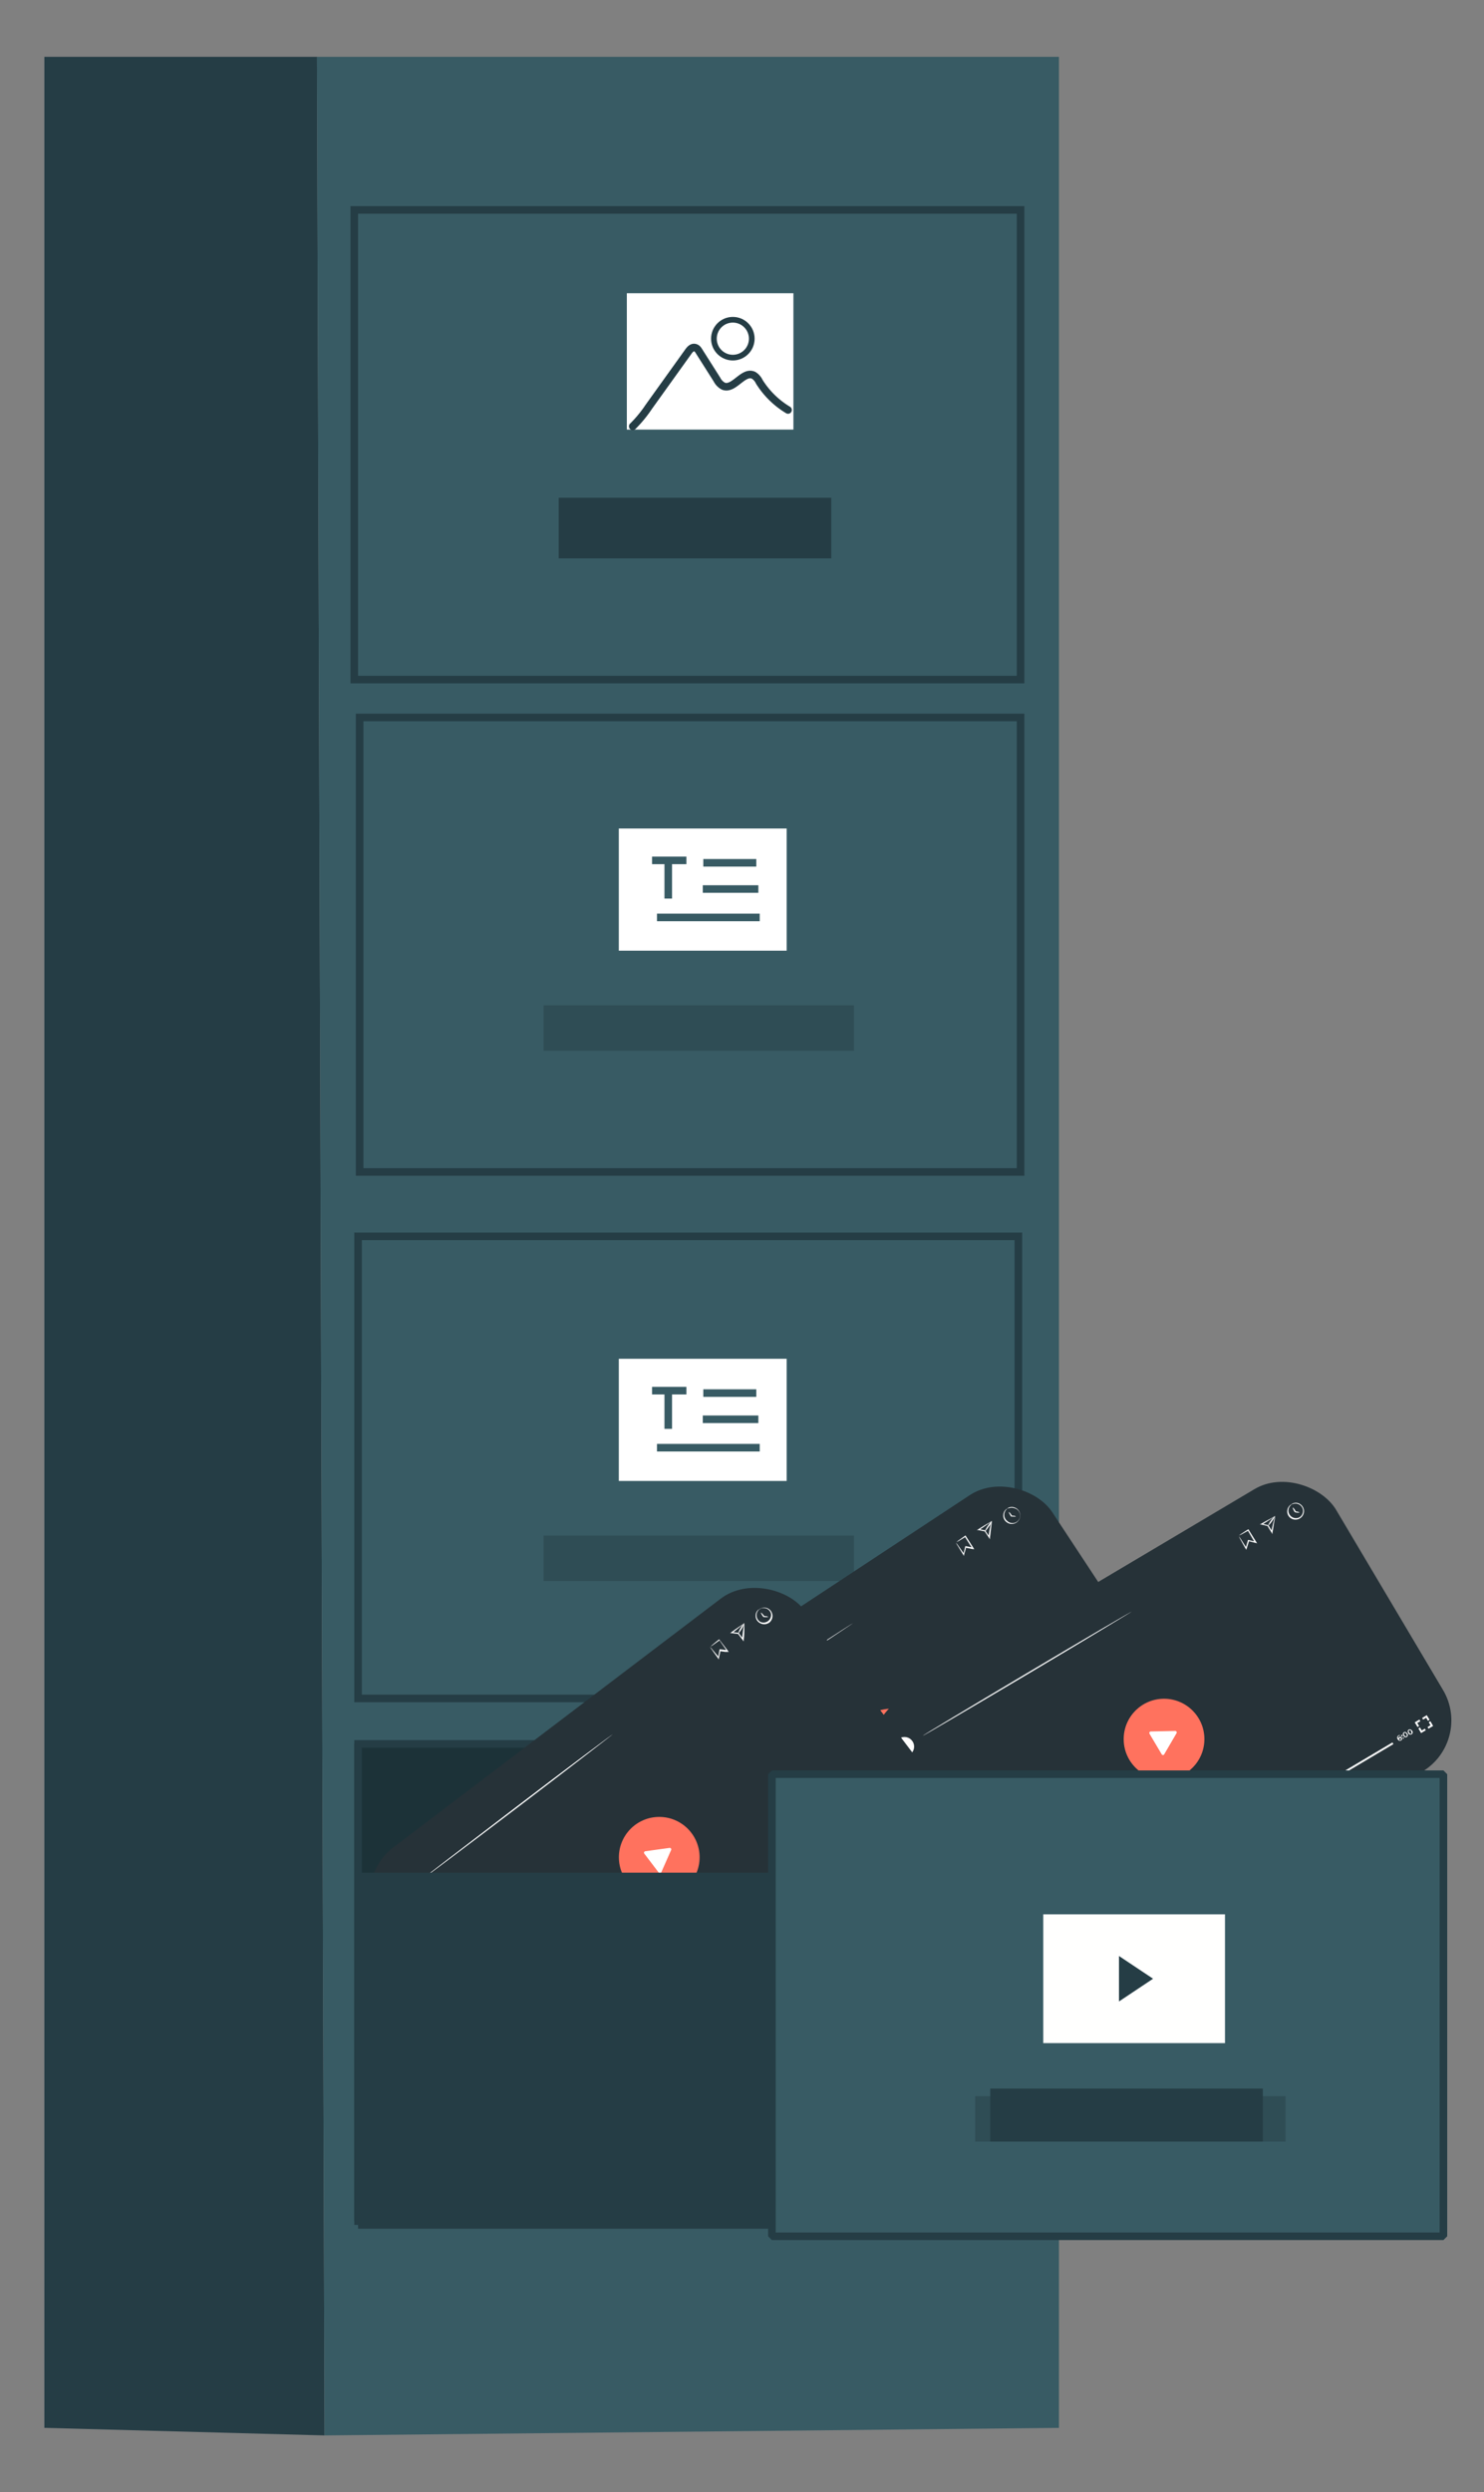 <svg xmlns="http://www.w3.org/2000/svg" viewBox="0 0 196 329"><rect x="0" y="0" width="196" height="329" fill="#808080" stroke="none"/><defs><style>.cls-1{fill:#253d45;}.cls-13,.cls-2{fill:#385b64;}.cls-3,.cls-5,.cls-6,.cls-7,.cls-9{fill:none;}.cls-10,.cls-13,.cls-3,.cls-5,.cls-6,.cls-9{stroke:#253d45;}.cls-10,.cls-3,.cls-5,.cls-6,.cls-7{stroke-miterlimit:10;}.cls-4{fill:#fff;}.cls-5{stroke-linecap:round;}.cls-6{stroke-width:0.75px;}.cls-7{stroke:#385b64;}.cls-8{fill:#2f4d55;}.cls-13,.cls-9{stroke-linejoin:bevel;}.cls-10{fill:#1c3238;}.cls-11{fill:#263238;}.cls-12{fill:#ff725e;}.cls-14{fill:#fffffe;}</style></defs><g id="CAJON"><polygon class="cls-1" points="5.86 7.5 41.86 7.5 42.86 321.5 5.86 320.5 5.86 7.5"/><polygon class="cls-2" points="41.86 7.5 139.86 7.5 139.86 320.5 42.86 321.5 41.86 7.5"/><rect class="cls-3" x="46.79" y="27.71" width="88" height="62"/><rect class="cls-1" x="73.79" y="65.71" width="36" height="8"/><rect class="cls-4" x="82.79" y="38.71" width="22" height="18"/><path class="cls-5" d="M83.57,56.28a16.59,16.59,0,0,0,2.13-2.59l5.19-7.24c.2-.29.48-.61.83-.57s.49.31.65.56l2.32,3.66a2,2,0,0,0,.86.88c1.39.54,2.63-2.11,4-1.43a2,2,0,0,1,.73.84,11.39,11.39,0,0,0,3.8,3.73"/><circle class="cls-6" cx="96.79" cy="44.71" r="2.5"/><rect class="cls-3" x="47.5" y="94.71" width="87.29" height="60"/><rect class="cls-4" x="81.73" y="179.37" width="22.17" height="16.13"/><path class="cls-7" d="M86.12,183.58h4.54"/><path class="cls-7" d="M88.26,188.62c0-1.56,0-3.12,0-4.68"/><path class="cls-7" d="M92.82,187.36h7.34"/><path class="cls-7" d="M86.77,191.11h13.57"/><path class="cls-7" d="M92.89,183.9h7"/><rect class="cls-8" x="71.79" y="202.71" width="41" height="6"/><rect class="cls-4" x="81.73" y="109.37" width="22.17" height="16.13"/><path class="cls-7" d="M86.12,113.58h4.54"/><path class="cls-7" d="M88.26,118.62c0-1.56,0-3.12,0-4.68"/><path class="cls-7" d="M92.82,117.36h7.34"/><path class="cls-7" d="M86.77,121.11h13.57"/><path class="cls-7" d="M92.89,113.9h7"/><rect class="cls-8" x="71.79" y="132.71" width="41" height="6"/><rect class="cls-9" x="47.29" y="230.21" width="87" height="63"/><rect class="cls-3" x="47.29" y="163.21" width="87.21" height="61"/><rect class="cls-10" x="47.29" y="230.21" width="87" height="63"/><rect class="cls-11" x="82.37" y="208.71" width="70" height="43.38" rx="7.87" transform="translate(-107.42 102.6) rotate(-33.38)"/><circle class="cls-12" cx="117.69" cy="230.9" r="5.33"/><path class="cls-4" d="M117.48,232.91l-1.73-2.63a.2.2,0,0,1,.15-.31l3.22-.23a.21.21,0,0,1,.19.3l-1.49,2.85A.2.2,0,0,1,117.48,232.91Z"/><path class="cls-4" d="M100.68,261.41l.06.1-.44.29,0-.08.09-.38a.22.22,0,0,0,0-.17.11.11,0,0,0-.17,0,.19.19,0,0,0-.1.15h-.12a.35.35,0,0,1,.16-.24c.13-.09.26-.08.33,0a.25.25,0,0,1,0,.25l0,.26Z"/><path class="cls-4" d="M100.54,261.08a.08.08,0,0,1,0-.12.07.07,0,0,1,.11,0,.08.08,0,0,1,0,.12A.08.08,0,0,1,100.54,261.08Zm.22.32a.08.08,0,0,1,0-.12.09.09,0,0,1,.09.15A.08.08,0,0,1,100.76,261.4Z"/><path class="cls-4" d="M100.82,260.59l.4.6-.11.07-.34-.5-.12.08-.06-.09Z"/><path class="cls-4" d="M101.78,260.63l-.11.07.09.13-.11.07-.09-.13-.32.21,0-.07,0-.58.11-.08,0,.55.2-.13-.08-.12.1-.07.08.12.1-.07Z"/><rect class="cls-4" x="98.19" y="244.81" width="54.21" height="0.25" transform="translate(-114.1 109.36) rotate(-33.38)"/><rect class="cls-12" x="101.2" y="254.83" width="16.94" height="0.66" transform="translate(-122.31 102.45) rotate(-33.38)"/><path class="cls-12" d="M117.23,250.25a.82.82,0,0,1-.23,1.14.83.83,0,1,1-.91-1.38A.82.82,0,0,1,117.23,250.25Z"/><path class="cls-4" d="M149.07,229.26a.25.25,0,0,1-.09.34.32.32,0,0,1-.46-.13.35.35,0,0,1,.08-.51.35.35,0,0,1,.19-.06V229a.2.2,0,0,0-.13,0,.22.22,0,0,0,0,.33h0a.25.25,0,0,1,.12-.17A.23.23,0,0,1,149.07,229.26Zm-.11.08c0-.07-.11-.07-.18,0a.13.13,0,0,0-.06.19.13.13,0,0,0,.19,0A.11.11,0,0,0,149,229.34Z"/><path class="cls-4" d="M149,229a.08.08,0,0,1,0-.12.08.08,0,0,1,.11,0,.08.08,0,0,1-.13.09Zm.21.32a.07.07,0,0,1,0-.11.08.08,0,0,1,.12,0,.09.09,0,0,1,0,.12A.09.09,0,0,1,149.2,229.34Z"/><path class="cls-4" d="M149.26,229a.3.3,0,1,1,.49-.33.33.33,0,0,1,0,.48C149.57,229.21,149.39,229.17,149.26,229Zm.38-.25c-.09-.15-.19-.18-.27-.12s-.1.15,0,.3.19.17.27.12S149.74,228.86,149.64,228.72Z"/><path class="cls-4" d="M149.83,228.59a.31.31,0,0,1,0-.47c.14-.09.32-.05.45.15a.32.32,0,0,1-.05.47C150.14,228.83,150,228.79,149.83,228.59Zm.39-.25c-.1-.14-.2-.17-.28-.12s-.09.16,0,.3.2.17.28.12S150.31,228.48,150.22,228.34Z"/><polygon class="cls-4" points="151.27 227.59 151.06 227.73 150.67 227.13 151.26 226.74 151.4 226.95 151.01 227.21 151.27 227.59"/><polygon class="cls-4" points="152.17 228.12 151.57 228.51 151.18 227.91 151.39 227.78 151.64 228.16 152.03 227.91 152.17 228.12"/><polygon class="cls-4" points="153.12 227.49 152.52 227.88 152.38 227.68 152.77 227.42 152.52 227.03 152.72 226.9 153.12 227.49"/><polygon class="cls-4" points="152.6 226.71 152.4 226.85 152.14 226.46 151.75 226.72 151.62 226.51 152.21 226.12 152.6 226.71"/><path class="cls-4" d="M126.31,203.58l.3-.24.89-.63.06,0,0,.06,1,1.56.12.17-.2,0-.28-.06-.69-.14.1-.06-.28,1,0,.17-.09-.14c-.31-.49-.56-.9-.73-1.18a2,2,0,0,1-.24-.43,3.63,3.63,0,0,1,.33.43c.19.27.46.64.76,1.09l-.13,0,.25-1,0-.07h.08l.7.14.27.06-.09.13c-.37-.58-.72-1.11-1-1.57l.1,0-.9.55A3.28,3.28,0,0,1,126.31,203.58Z"/><path class="cls-4" d="M131,200.79s0,.2-.06.58-.1,1-.19,1.61l0,.22-.12-.18-.52-.78-.05-.07.06,0-.89-.18-.21,0,.18-.11c.54-.35,1-.63,1.34-.82l.49-.28s-.21.16-.52.38-.73.52-1.23.85l0-.15.9.17h0l0,0,0,.08.51.78-.15,0c.09-.61.2-1.13.27-1.52S131,200.81,131,200.79Z"/><path class="cls-4" d="M131,200.79a1.84,1.84,0,0,1-.38.71c-.24.37-.47.65-.51.62s.12-.34.37-.71S130.93,200.77,131,200.79Z"/><path class="cls-4" d="M133.05,199.14a.52.52,0,0,1,.21-.14,1.08,1.08,0,0,1,.73,0,1.11,1.11,0,0,1,.72.78,1.13,1.13,0,0,1-.47,1.21,1.11,1.11,0,0,1-1.29-.05,1.07,1.07,0,0,1-.43-1,1,1,0,0,1,.31-.65.52.52,0,0,1,.22-.15s-.07.07-.18.19a1.08,1.08,0,0,0-.23.62,1,1,0,0,0,.4.84,1,1,0,1,0,.91-1.7,1.09,1.09,0,0,0-.66,0C133.13,199.11,133.05,199.16,133.05,199.14Z"/><path class="cls-4" d="M134.16,200.19c0,.05-.29,0-.63,0h0l0,0h0c-.19-.3-.32-.56-.28-.58s.23.19.42.48h0l-.06,0C133.9,200.05,134.17,200.14,134.16,200.19Z"/><path class="cls-4" d="M112.66,214.28s-6,4-13.37,8.91S85.85,232,85.82,232s6-4,13.37-8.91S112.63,214.24,112.66,214.28Z"/><circle class="cls-4" cx="83.5" cy="233.49" r="1.27"/><rect class="cls-11" x="118.44" y="207.38" width="70" height="43.38" rx="7.87" transform="translate(-95.45 110.45) rotate(-30.7)"/><circle class="cls-12" cx="153.74" cy="229.58" r="5.33"/><path class="cls-4" d="M153.43,231.58l-1.61-2.71a.2.2,0,0,1,.17-.3l3.23-.07a.2.2,0,0,1,.17.3l-1.62,2.77A.19.19,0,0,1,153.43,231.58Z"/><path class="cls-4" d="M135.31,259.27l.06.09-.45.27,0-.08.11-.37a.22.22,0,0,0,0-.17c0-.06-.09-.07-.16,0a.19.19,0,0,0-.11.15l-.12,0a.35.35,0,0,1,.18-.24.21.21,0,0,1,.32.05c0,.06,0,.12,0,.25l-.07.26Z"/><path class="cls-4" d="M135.19,258.92a.08.08,0,0,1,0-.11.08.08,0,0,1,.12,0,.08.08,0,0,1,0,.11A.08.08,0,0,1,135.19,258.92Zm.2.34a.09.09,0,0,1,0-.12.09.09,0,1,1,0,.12Z"/><path class="cls-4" d="M135.5,258.46l.36.61-.11.07-.31-.52-.13.08-.06-.1Z"/><path class="cls-4" d="M136.45,258.53l-.11.07.08.14-.11.06-.08-.14-.34.2,0-.08.07-.57.12-.07-.06.54.2-.12-.07-.12.11-.06.07.12.11-.06Z"/><rect class="cls-4" x="133.57" y="243.83" width="54.21" height="0.25" transform="translate(-102.04 116.23) rotate(-30.7)"/><rect class="cls-12" x="136.12" y="253.11" width="16.94" height="0.66" transform="translate(-109.13 109.34) rotate(-30.7)"/><path class="cls-12" d="M152.37,248.89a.82.82,0,1,1-1.13-.29A.83.83,0,0,1,152.37,248.89Z"/><path class="cls-4" d="M185.15,229.41a.24.24,0,0,1-.1.34c-.17.1-.33.05-.45-.15a.34.34,0,0,1,.11-.51.45.45,0,0,1,.18-.05v.11a.2.2,0,0,0-.13,0,.21.21,0,0,0-.07.32h0a.28.28,0,0,1,.13-.16A.22.22,0,0,1,185.15,229.41Zm-.1.07a.14.14,0,0,0-.19,0c-.07.05-.1.12-.06.18a.13.13,0,0,0,.19,0A.13.13,0,0,0,185.05,229.48Z"/><path class="cls-4" d="M185.08,229.17a.09.09,0,1,1,.15-.09.09.09,0,0,1,0,.12A.1.1,0,0,1,185.08,229.17Zm.2.33a.08.08,0,0,1,0-.11.1.1,0,0,1,.12,0,.08.08,0,0,1,0,.11A.08.08,0,0,1,185.28,229.5Z"/><path class="cls-4" d="M185.36,229.14c-.12-.21-.08-.39.07-.47s.32,0,.44.16a.32.32,0,0,1-.07.47C185.66,229.39,185.48,229.34,185.36,229.14Zm.4-.24c-.09-.15-.19-.18-.28-.13s-.1.15,0,.3.19.18.27.13S185.84,229.05,185.76,228.9Z"/><path class="cls-4" d="M186,228.78c-.12-.2-.08-.38.07-.46s.32,0,.44.16a.32.32,0,0,1-.07.47C186.25,229,186.07,229,186,228.78Zm.4-.23c-.09-.15-.19-.18-.28-.13s-.1.15,0,.3.19.18.27.13S186.43,228.7,186.35,228.55Z"/><polygon class="cls-4" points="187.43 227.85 187.22 227.98 186.85 227.37 187.47 227 187.59 227.22 187.19 227.45 187.43 227.85"/><polygon class="cls-4" points="188.31 228.41 187.69 228.78 187.33 228.17 187.54 228.04 187.78 228.44 188.18 228.2 188.31 228.41"/><polygon class="cls-4" points="189.28 227.84 188.67 228.2 188.54 227.99 188.94 227.75 188.7 227.35 188.92 227.22 189.28 227.84"/><polygon class="cls-4" points="188.81 227.03 188.59 227.16 188.36 226.76 187.96 227 187.83 226.79 188.44 226.42 188.81 227.03"/><path class="cls-4" d="M163.63,202.7s.09-.08.31-.22.52-.35.92-.59l.06,0,0,.06c.29.47.62,1,1,1.6l.11.18-.2-.05-.27-.07-.69-.18.1,0-.32,1-.05.16-.08-.14c-.29-.5-.52-.92-.68-1.21a2.37,2.37,0,0,1-.21-.44s.12.17.3.44l.72,1.13-.14,0,.3-1,0-.08.07,0,.69.17.27.07-.09.13-.95-1.62.1,0-.92.51Z"/><path class="cls-4" d="M168.41,200.13s0,.2-.08.58-.15.95-.27,1.6l0,.21-.11-.19c-.15-.25-.32-.51-.48-.79l-.05-.08.06,0-.89-.21-.2,0,.18-.1c.55-.32,1.05-.58,1.38-.75a3.74,3.74,0,0,1,.5-.26l-.54.35c-.32.21-.75.49-1.26.8l0-.15.88.2h0l0,0,.05.08.47.8-.15,0c.12-.61.25-1.12.34-1.51S168.4,200.15,168.41,200.13Z"/><path class="cls-4" d="M168.41,200.13s-.15.34-.41.69a2.2,2.2,0,0,1-.54.6s.14-.34.4-.7S168.37,200.1,168.41,200.13Z"/><path class="cls-4" d="M170.56,198.58a.53.53,0,0,1,.23-.13,1,1,0,0,1,.72,0,1.15,1.15,0,0,1,.69.82,1.12,1.12,0,0,1-1.82,1.07,1.09,1.09,0,0,1,0-1.63c.13-.11.23-.14.23-.13s-.07.06-.18.18a1,1,0,0,0-.26.6,1,1,0,0,0,1.46.94,1,1,0,0,0,.46-1,1,1,0,0,0-.58-.73,1,1,0,0,0-.65-.06A2.31,2.31,0,0,1,170.56,198.58Z"/><path class="cls-4" d="M171.63,199.68a1.37,1.37,0,0,1-.63-.07h0l0,0h0c-.18-.3-.29-.56-.25-.59s.22.2.4.5h0l-.05,0C171.37,199.53,171.64,199.63,171.63,199.68Z"/><path class="cls-4" d="M149.48,212.75s-6.14,3.74-13.77,8.27-13.83,8.17-13.86,8.13,6.14-3.74,13.78-8.28S149.46,212.7,149.48,212.75Z"/><circle class="cls-4" cx="119.46" cy="230.57" r="1.27"/><rect class="cls-11" x="51.71" y="223.02" width="70" height="43.38" rx="7.87" transform="translate(-130.34 102.26) rotate(-37.21)"/><circle class="cls-12" cx="87.07" cy="245.18" r="5.33"/><path class="cls-4" d="M87,247.2l-1.9-2.5a.2.2,0,0,1,.13-.32l3.2-.44a.2.2,0,0,1,.21.28l-1.3,2.94A.2.2,0,0,1,87,247.2Z"/><path class="cls-4" d="M72.13,276.77l.07.09-.42.32,0-.07.06-.39c0-.1,0-.14,0-.17s-.09-.05-.16,0a.19.19,0,0,0-.09.16h-.12a.33.33,0,0,1,.15-.26c.12-.09.25-.09.32,0a.27.27,0,0,1,0,.25l0,.26Z"/><path class="cls-4" d="M72,276.44a.08.08,0,0,1,0-.12.09.09,0,0,1,.12,0,.08.08,0,0,1,0,.12A.08.08,0,0,1,72,276.44Zm.24.31a.08.08,0,0,1,0-.12.08.08,0,0,1,.11,0,.09.09,0,0,1,0,.12A.08.08,0,0,1,72.21,276.75Z"/><path class="cls-4" d="M72.22,275.94l.43.57-.1.08-.37-.48-.12.09-.06-.09Z"/><path class="cls-4" d="M73.18,275.91l-.1.08.09.13-.1.08-.1-.13-.31.23,0-.07v-.58l.11-.09v.56l.19-.15-.09-.11.1-.08.09.12.1-.08Z"/><rect class="cls-4" x="68.49" y="258.56" width="54.21" height="0.25" transform="translate(-136.98 110.48) rotate(-37.21)"/><rect class="cls-12" x="72.21" y="269.6" width="16.94" height="0.66" transform="translate(-146.82 103.75) rotate(-37.21)"/><path class="cls-12" d="M87.9,264.52a.82.82,0,1,1-1.31,1,.82.82,0,0,1,1.31-1Z"/><path class="cls-4" d="M118.27,241.46a.24.24,0,0,1-.07.34.3.3,0,0,1-.46-.09.34.34,0,0,1,.05-.52.44.44,0,0,1,.17-.08l0,.11a.31.31,0,0,0-.13.06.21.21,0,0,0,0,.33h0a.25.25,0,0,1,.11-.18A.23.23,0,0,1,118.27,241.46Zm-.1.08a.13.13,0,0,0-.19,0,.13.13,0,0,0,0,.19c0,.05.11.06.19,0A.12.12,0,0,0,118.17,241.54Z"/><path class="cls-4" d="M118.17,241.22a.08.08,0,0,1,.13-.1.09.09,0,0,1,0,.12A.08.08,0,0,1,118.17,241.22Zm.24.31a.06.06,0,0,1,0-.11.08.08,0,0,1,.12,0,.08.08,0,0,1,0,.12A.07.07,0,0,1,118.41,241.53Z"/><path class="cls-4" d="M118.44,241.16c-.14-.19-.12-.37,0-.47s.32-.08.46.11a.31.31,0,0,1,0,.47A.32.32,0,0,1,118.44,241.16Zm.37-.28c-.11-.14-.21-.16-.29-.1s-.08.16,0,.3.21.16.29.1S118.91,241,118.81,240.88Z"/><path class="cls-4" d="M119,240.74a.31.31,0,0,1,0-.47.37.37,0,0,1,.44.59C119.31,241,119.13,240.93,119,240.74Zm.37-.28c-.1-.13-.2-.16-.28-.1s-.08.17,0,.3.21.16.28.1S119.46,240.6,119.35,240.46Z"/><polygon class="cls-4" points="120.35 239.65 120.16 239.8 119.72 239.23 120.29 238.8 120.44 239 120.07 239.28 120.35 239.65"/><polygon class="cls-4" points="121.28 240.11 120.72 240.54 120.29 239.97 120.48 239.82 120.76 240.19 121.14 239.91 121.28 240.11"/><polygon class="cls-4" points="122.19 239.42 121.62 239.85 121.47 239.66 121.84 239.38 121.56 239 121.76 238.85 122.19 239.42"/><polygon class="cls-4" points="121.63 238.68 121.43 238.83 121.15 238.46 120.78 238.74 120.63 238.54 121.19 238.11 121.63 238.68"/><path class="cls-4" d="M93.85,217.35s.09-.09.28-.25.49-.41.85-.69l0,0,0,0,1.14,1.48.13.17-.21,0-.27,0-.7-.1.09-.06-.21,1,0,.17-.1-.14c-.34-.46-.62-.85-.8-1.12a2,2,0,0,1-.27-.42l.35.41c.22.26.51.61.84,1l-.13,0,.19-1v-.08h.08l.7.09.28,0-.08.14L95,216.5l.09,0-.85.61A2.54,2.54,0,0,1,93.85,217.35Z"/><path class="cls-4" d="M98.31,214.26a5.24,5.24,0,0,1,0,.59c0,.38,0,1-.08,1.62l0,.21-.13-.17-.56-.74-.06-.07.06,0-.91-.11-.2,0,.16-.12c.52-.39,1-.7,1.29-.91l.47-.31s-.2.17-.49.41-.69.57-1.17.94l0-.15.91.1h0l0,0,0,.07.56.74-.15,0c.06-.61.13-1.14.18-1.53S98.3,214.28,98.31,214.26Z"/><path class="cls-4" d="M98.31,214.26a3.91,3.91,0,0,1-.8,1.39,1.86,1.86,0,0,1,.32-.74A2,2,0,0,1,98.31,214.26Z"/><path class="cls-4" d="M100.27,212.48a.53.53,0,0,1,.21-.16,1,1,0,0,1,.72-.07,1.08,1.08,0,0,1,.77.73,1.12,1.12,0,0,1-.38,1.23,1.15,1.15,0,0,1-1.3,0,1.09,1.09,0,0,1-.49-.94,1,1,0,0,1,.26-.67c.12-.13.21-.17.21-.16s-.06.07-.16.2a1,1,0,0,0-.19.63,1,1,0,0,0,.46.81,1,1,0,0,0,1.44-1.1,1,1,0,0,0-.65-.66,1.1,1.1,0,0,0-.66,0C100.36,212.43,100.28,212.49,100.27,212.48Z"/><path class="cls-4" d="M101.46,213.45a1.46,1.46,0,0,1-.64,0h0l0,0h0c-.21-.28-.35-.53-.32-.56s.24.18.46.46h0l-.06,0C101.19,213.33,101.46,213.4,101.46,213.45Z"/><path class="cls-4" d="M80.94,228.94s-5.68,4.42-12.75,9.79-12.82,9.68-12.84,9.65S61,244,68.09,238.59,80.91,228.9,80.94,228.94Z"/><circle class="cls-4" cx="53.13" cy="250.06" r="1.27"/><rect class="cls-1" x="47.29" y="247.21" width="55" height="47"/><rect class="cls-13" x="101.95" y="234.21" width="88.69" height="61"/><rect class="cls-8" x="128.79" y="276.71" width="41" height="6"/><rect class="cls-1" x="130.79" y="275.71" width="36" height="7"/><rect class="cls-14" x="137.79" y="252.71" width="24" height="17"/><polygon class="cls-1" points="147.79 258.21 147.79 264.21 152.29 261.21 147.79 258.21"/></g></svg>